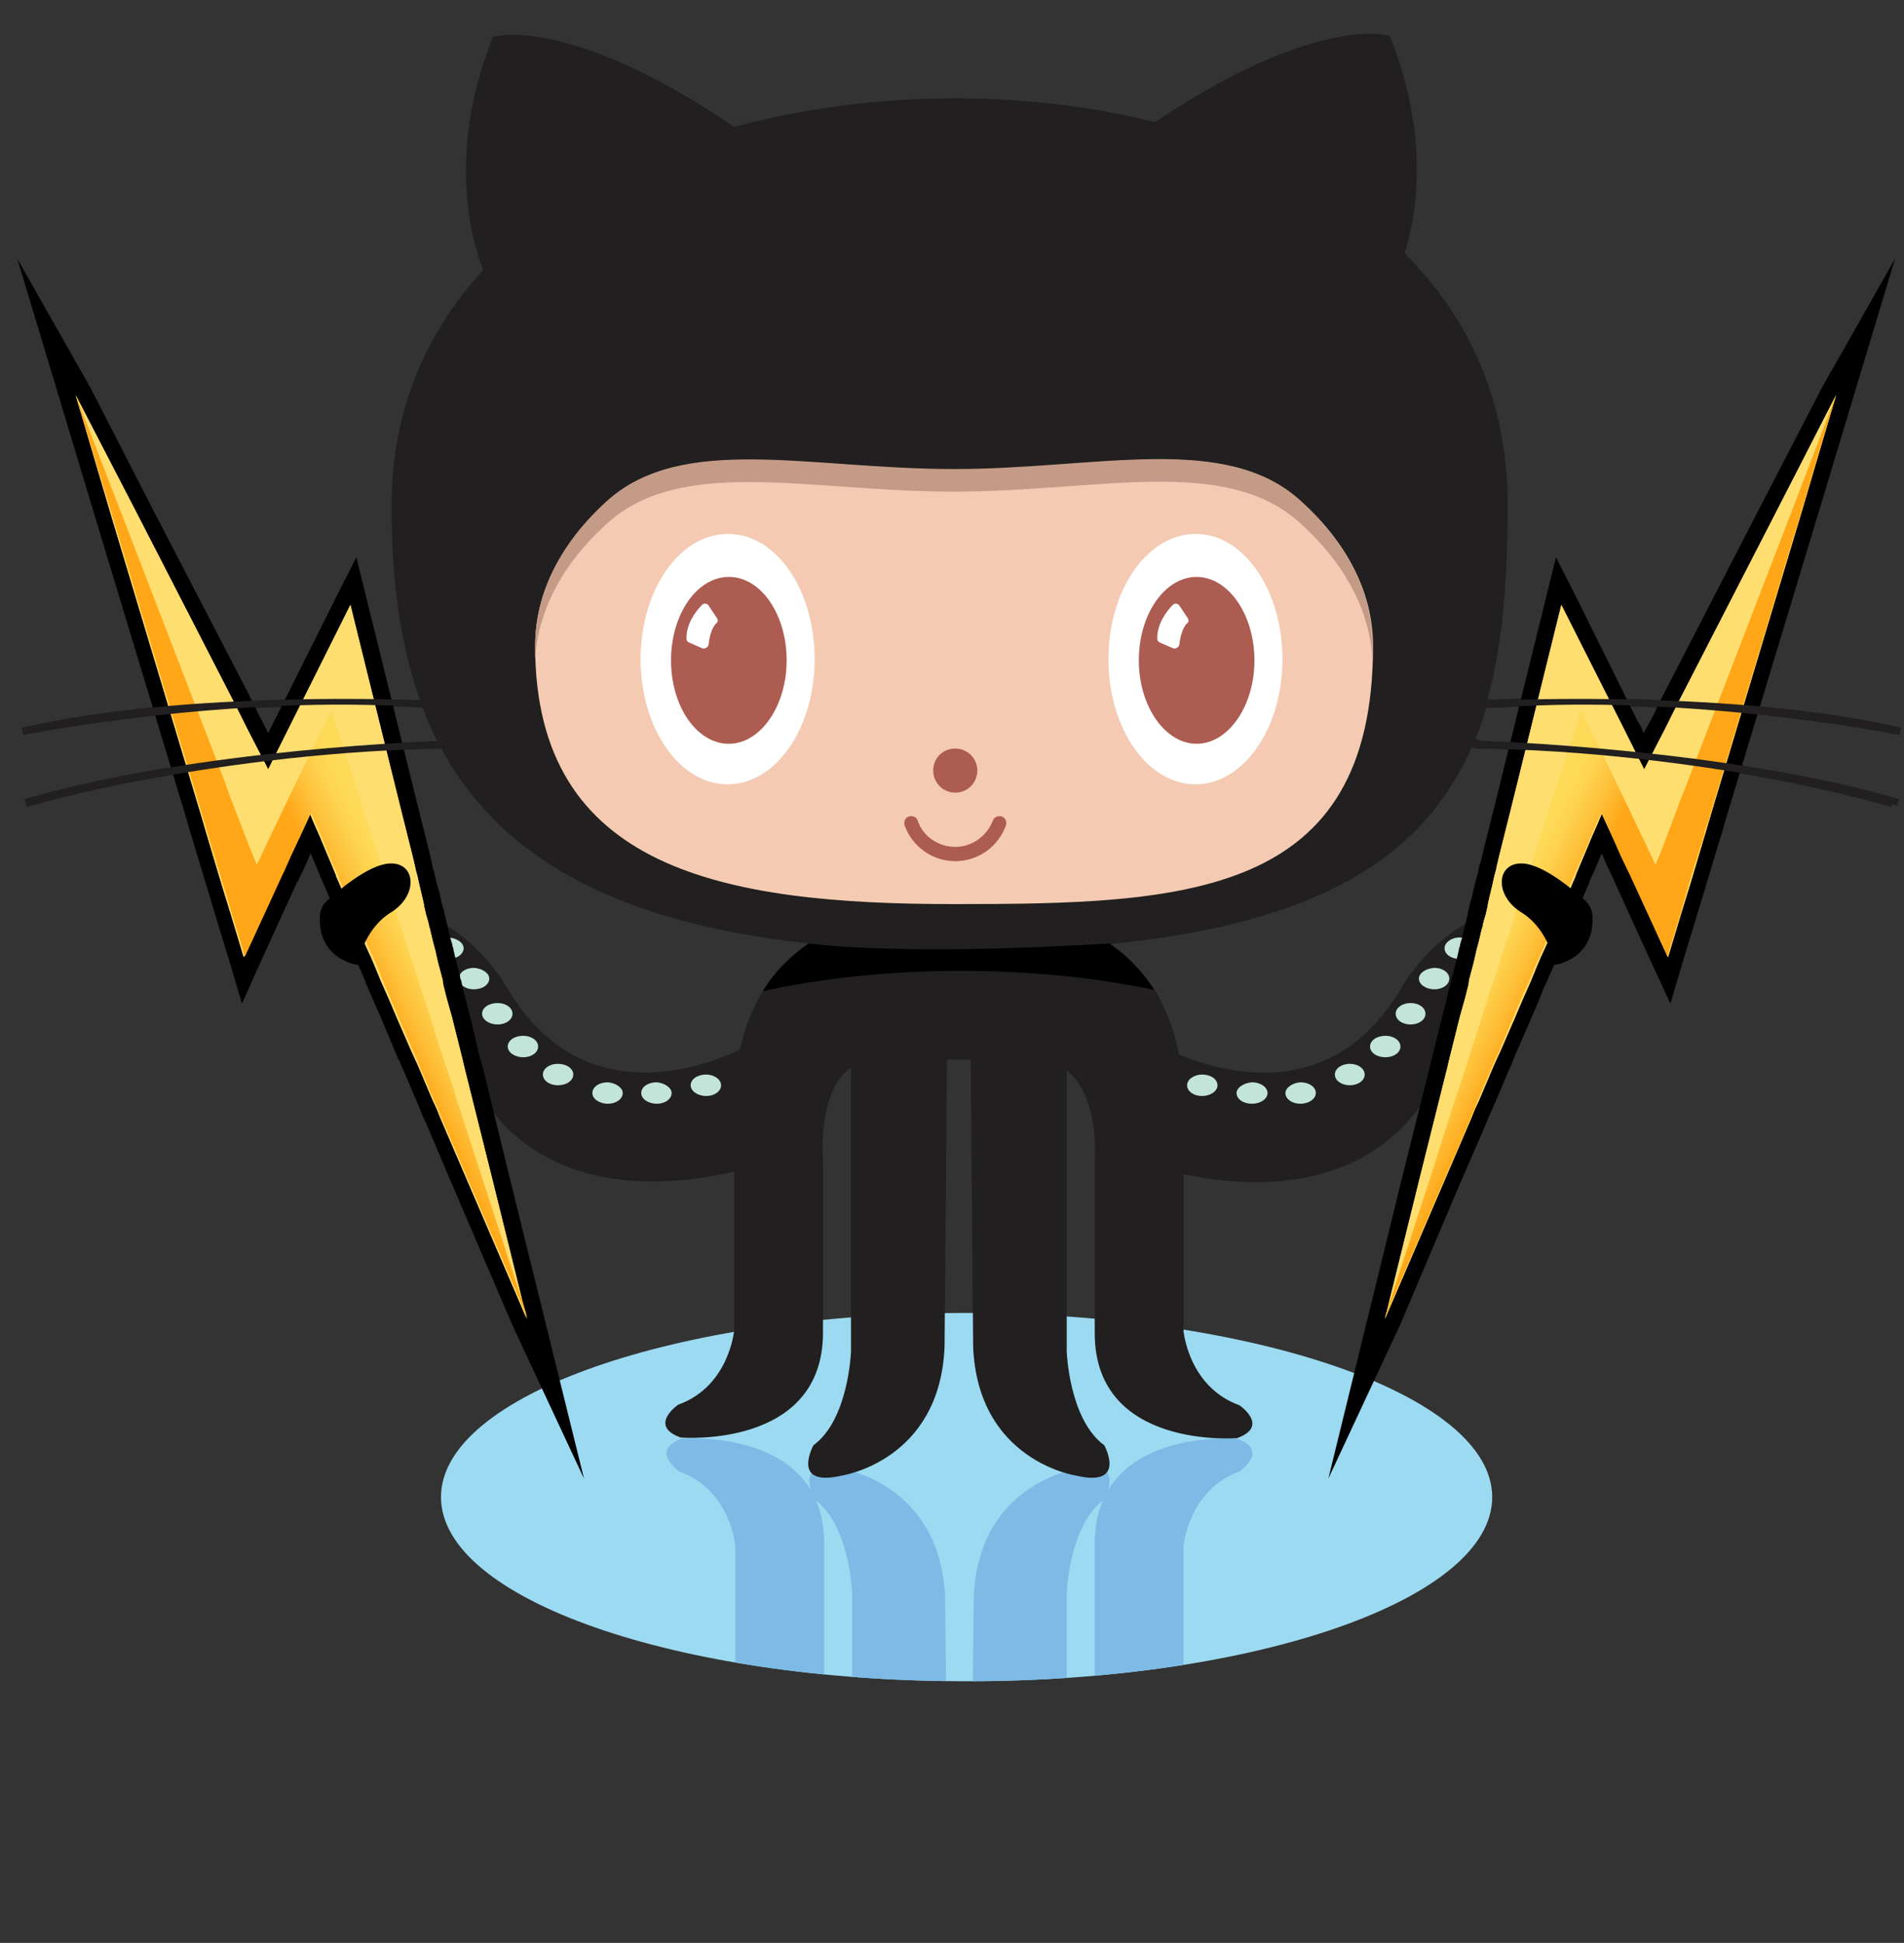 <?xml version="1.0" encoding="utf-8"?>
<!-- Generator: Adobe Illustrator 20.1.0, SVG Export Plug-In . SVG Version: 6.00 Build 0)  -->
<svg version="1.0" id="Layer_1" xmlns="http://www.w3.org/2000/svg" xmlns:xlink="http://www.w3.org/1999/xlink" x="0px" y="0px"
	 viewBox="0 0 319.5 326" style="enable-background:new 0 0 319.5 326;" xml:space="preserve">
<rect x="0" y="0" width="319.5" height="326" fill="#333333" stroke="none"/>
<style type="text/css">
	.st0{fill:#9CDAF1;}
	.st1{clip-path:url(#SVGID_2_);fill:#7DBBE6;}
	.st2{fill:#211F1F;}
	.st3{fill:#F4CBB2;}
	.st4{fill:#FFFFFF;}
	.st5{fill:#AD5C51;}
	.st6{fill:#C3E4D8;}
	.st7{fill:#FFD34D;}
	.st8{fill:#FFDE70;}
	.st9{fill:url(#SVGID_3_);}
	.st10{fill:#C49B87;}
	.st11{fill:url(#SVGID_4_);}
</style>
<g>
	<g>
		<path class="st0" d="M250.4,251.2c0,17.1-39.5,30.9-88.2,30.9c-48.7,0-88.2-13.8-88.2-30.9s39.5-30.9,88.2-30.9
			C210.9,220.4,250.4,234.2,250.4,251.2L250.4,251.2z M250.4,251.2"/>
		<g>
			<defs>
				<path id="SVGID_1_" d="M124.2,306.5c2,9.2,6.8,14.6,11.5,17.8l50.5-0.1c6.1-4.1,12.4-12,12.4-26.8v-38c0,0,0.8-9.4,9.4-12.5
					c0,0,5.1-3.5-0.4-5.5c0,0-23.9-2-23.9,17.6v29c0,0,0.9,10.7-4.7,15.1v-35.8c0,0,0.4-11.4,6.3-15.7c0,0,3.9-7.1-4.7-5.1
					c0,0-16.5,2.4-17.2,21.6l-0.4,36.8h-4l-0.4-36.8c-0.8-19.2-17.2-21.6-17.2-21.6c-8.6-2-4.7,5.1-4.7,5.1
					c5.9,4.3,6.3,15.7,6.3,15.7v36.2c-5.7-4-4.7-15.5-4.7-15.5v-29c0-19.6-23.9-17.6-23.9-17.6c-5.5,2-0.4,5.5-0.4,5.5
					c8.6,3.1,9.4,12.5,9.4,12.5V286L124.2,306.5z"/>
			</defs>
			<clipPath id="SVGID_2_">
				<use xlink:href="#SVGID_1_"  style="overflow:visible;"/>
			</clipPath>
			<path class="st1" d="M250.4,251.2c0,17.1-39.5,30.9-88.2,30.9c-48.7,0-88.2-13.8-88.2-30.9s39.5-30.9,88.2-30.9
				C210.9,220.4,250.4,234.2,250.4,251.2L250.4,251.2z M250.4,251.2"/>
		</g>
		<path class="st2" d="M317.9,123.2l0.2-1.2c-25.9-5.2-52.4-5.2-68.5-4.6c2.6-9.5,3.4-20.5,3.4-32.7c0-17.5-6.6-31.5-17.3-42.2
			c1.9-6,4.4-19.4-2.5-36.5c0,0-12.1-3.8-39.4,14.5c-10.7-2.7-22.1-4-33.5-4c-12.5,0-25.2,1.6-37.1,4.8C95.1,2.2,82.7,6.2,82.7,6.2
			c-8.1,20.3-3.1,35.4-1.6,39.1c-9.5,10.3-15.4,23.5-15.4,39.6c0,12.2,1.4,23.1,4.8,32.6c-16.2-0.6-41.8-0.4-66.8,4.6l0.2,1.2
			c25.1-5,50.9-5.2,67-4.6c0.7,2,1.6,3.9,2.5,5.7c-15.9,0.5-43.1,2.6-69.2,9.9l0.3,1.1c26.3-7.4,53.7-9.4,69.5-9.9
			c9.5,17.7,28.3,29.2,61.7,32.8c-2.7,1.8-5.5,4.4-7.7,8c-1.6,2.7-3,5.9-3.8,9.8c-6.5,3.1-26.9,10.6-39.2-10.5c0,0-6.9-12.6-20-13.5
			c0,0-12.8-0.2-0.9,7.9c0,0,8.5,4,14.4,19.1c0,0,7.7,25.8,44.7,17.5v26.6c0,0-0.8,9.4-9.4,12.5c0,0-5.1,3.5,0.4,5.5
			c0,0,23.9,2,23.9-17.6v-29c0,0-1-11.5,4.7-15.5v47.7c0,0-0.4,11.4-6.3,15.7c0,0-3.9,7.1,4.7,5.1c0,0,16.5-2.4,17.3-21.6l0.4-48.2
			h4l0.4,48.2c0.8,19.2,17.3,21.6,17.3,21.6c8.6,2,4.7-5.1,4.7-5.1c-5.9-4.3-6.3-15.7-6.3-15.7v-47.2c5.6,4.4,4.7,15.1,4.7,15.1v29
			c0,19.6,23.9,17.6,23.9,17.6c5.5-2,0.4-5.5,0.4-5.5c-8.6-3.1-9.4-12.5-9.4-12.5v-38c0-8.4-2-14.5-4.8-19.1c-2.2-3.5-4.9-6-7.5-7.8
			c35.6-3.5,52.7-15,60.6-32.9c15.6,0.4,43.6,2.3,70.5,9.9l0.3-1.1c-26.7-7.5-54.6-9.5-70.3-9.9c0.8-1.8,1.4-3.7,2-5.6
			C265.2,118,291.9,118,317.9,123.2z"/>
		<path class="st3" d="M218.2,84c7.7,6.9,12.2,15.3,12.2,24.4c0,42.2-31.5,43.3-70.3,43.3c-38.8,0-70.3-5.8-70.3-43.3
			c0-9,4.4-17.3,12-24.2c12.6-11.5,34-5.4,58.3-5.4C184.3,78.8,205.6,72.6,218.2,84L218.2,84z M218.2,84"/>
		<path class="st4" d="M136.7,110.6c0,11.6-6.5,21-14.6,21c-8.1,0-14.6-9.4-14.6-21c0-11.6,6.5-21,14.6-21
			C130.2,89.5,136.7,98.9,136.7,110.6L136.7,110.6z M136.7,110.6"/>
		<path class="st5" d="M132,110.8c0,7.7-4.4,14-9.7,14c-5.4,0-9.7-6.3-9.7-14c0-7.8,4.4-14,9.7-14C127.7,96.8,132,103.1,132,110.8
			L132,110.8z M132,110.8"/>
		<path class="st4" d="M215.2,110.6c0,11.6-6.5,21-14.6,21c-8.1,0-14.6-9.4-14.6-21c0-11.6,6.5-21,14.6-21
			C208.6,89.5,215.2,98.9,215.2,110.6L215.2,110.6z M215.2,110.6"/>
		<path class="st5" d="M210.5,110.8c0,7.7-4.4,14-9.7,14s-9.7-6.3-9.7-14c0-7.8,4.4-14,9.7-14S210.5,103.1,210.5,110.8L210.5,110.8z
			 M210.5,110.8"/>
		<path class="st5" d="M164,129.3c0,2-1.6,3.7-3.7,3.7c-2,0-3.7-1.6-3.7-3.7s1.6-3.7,3.7-3.7C162.3,125.6,164,127.2,164,129.3
			L164,129.3z M164,129.3"/>
		<path class="st5" d="M151.8,138.5c-0.2-0.6,0.1-1.3,0.7-1.5c0.6-0.2,1.3,0.1,1.5,0.7c0.9,2.7,3.5,4.4,6.3,4.4
			c2.8,0,5.3-1.8,6.3-4.4c0.2-0.6,0.9-0.9,1.5-0.7c0.6,0.2,0.9,0.9,0.7,1.5c-1.3,3.6-4.7,6-8.5,6
			C156.5,144.5,153.1,142.1,151.8,138.5L151.8,138.5z M151.8,138.5"/>
		<path class="st6" d="M70.7,155.2c0,1-1.1,1.8-2.6,1.8c-1.4,0-2.5-0.8-2.5-1.8c0-1,1.1-1.8,2.5-1.8
			C69.6,153.4,70.7,154.2,70.7,155.2L70.7,155.2z M70.7,155.2"/>
		<path class="st6" d="M77.8,159.1c0,1-1.1,1.8-2.6,1.8c-1.4,0-2.5-0.8-2.5-1.8c0-1,1.1-1.8,2.5-1.8
			C76.7,157.4,77.8,158.2,77.8,159.1L77.8,159.1z M77.8,159.1"/>
		<path class="st6" d="M82.1,164.2c0,1-1.1,1.8-2.6,1.8c-1.4,0-2.5-0.8-2.5-1.8c0-1,1.1-1.8,2.5-1.8C81,162.5,82.1,163.3,82.1,164.2
			L82.1,164.2z M82.1,164.2"/>
		<path class="st6" d="M86,170.1c0,1-1.1,1.8-2.5,1.8c-1.4,0-2.6-0.8-2.6-1.8s1.1-1.8,2.6-1.8C84.9,168.3,86,169.1,86,170.1
			L86,170.1z M86,170.1"/>
		<path class="st6" d="M90.3,175.6c0,1-1.1,1.8-2.5,1.8c-1.4,0-2.6-0.8-2.6-1.8c0-1,1.1-1.8,2.6-1.8
			C89.2,173.8,90.3,174.6,90.3,175.6L90.3,175.6z M90.3,175.6"/>
		<path class="st6" d="M96.2,180.3c0,1-1.1,1.8-2.6,1.8c-1.4,0-2.5-0.8-2.5-1.8c0-1,1.1-1.8,2.5-1.8
			C95.1,178.5,96.2,179.3,96.2,180.3L96.2,180.3z M96.2,180.3"/>
		<path class="st6" d="M104.5,183.4c0,1-1.1,1.8-2.5,1.8c-1.4,0-2.6-0.8-2.6-1.8c0-1,1.1-1.8,2.6-1.8
			C103.3,181.7,104.5,182.5,104.5,183.4L104.5,183.4z M104.5,183.4"/>
		<path class="st6" d="M112.7,183.4c0,1-1.1,1.8-2.5,1.8c-1.4,0-2.6-0.8-2.6-1.8c0-1,1.1-1.8,2.6-1.8
			C111.5,181.7,112.7,182.5,112.7,183.4L112.7,183.4z M112.7,183.4"/>
		<path class="st6" d="M121,182.1c0,1-1.1,1.8-2.5,1.8c-1.4,0-2.6-0.8-2.6-1.8c0-1,1.1-1.8,2.6-1.8C119.8,180.3,121,181.1,121,182.1
			L121,182.1z M121,182.1"/>
	</g>
	<g>
		<polygon points="15.2,65.1 25.3,84.8 41.8,116.6 42.7,118.5 42.7,118.5 42.9,118.8 43.2,119.5 43.2,119.5 44,121 45,123 
			45.4,122.2 46.1,120.8 56.4,100.2 59.8,93.5 61.6,100.8 69.9,134.4 70.2,135.6 71.2,139.6 72,142.8 72.5,144.9 72.5,145 
			72.7,145.9 72.8,146.1 73.2,147.9 73.8,150 74,150.9 74,151.1 74.1,151.5 74.5,152.8 74.7,153.8 75.1,155.4 75.1,155.4 
			75.6,157.5 75.9,158.5 75.9,158.6 75.9,158.7 76,158.9 76.1,159.3 76.1,159.4 76.1,159.4 76.4,160.7 77.2,163.8 77.2,163.9 
			77.2,164 77.2,164 77.4,164.6 77.8,166.5 78.3,168.3 78.3,168.3 78.3,168.4 78.7,169.8 79.1,171.4 79.1,171.4 80.3,176.6 
			80.9,178.7 81.4,180.7 85.5,197.5 98,248.1 86,222.4 76.1,199.3 71.6,188.7 70.9,187.2 70.3,185.7 67.8,179.8 67.3,178.7 
			67,177.9 66.9,177.9 66.7,177.4 64.4,171.9 63.6,170 63,168.7 61.8,165.9 61.1,164.2 61.1,164.2 61.1,164.2 61,163.9 60.9,163.7 
			60.1,161.9 59.5,160.4 58.4,157.8 57.6,156.1 57.6,156.1 57.6,156.1 57.4,155.6 56.6,153.8 56,152.4 54.9,149.7 54.2,148.1 
			54.2,148 54.1,148 54.1,147.9 53.4,146.2 52.3,143.6 52.1,143.2 51.4,144.9 50.2,147.4 50,147.9 50,147.9 49.9,147.9 43.6,161.7 
			40.6,168.4 38.5,161.3 36.3,154.1 34.7,148.8 32.2,140.5 31.7,138.9 31.7,138.8 31.7,138.8 31.2,137.1 16.1,87.2 2.9,43.4 		"/>
		<g>
			<path class="st7" d="M12.7,66.3L22.9,86l16.4,31.9l0,0l1.1,2.2l0,0l1.1,2.2l3.5,6.8l2.1-4.2l0.7-1.4l0.7-1.4l10.3-20.6l8.3,33.6
				l0.3,1.2l1,4l0.8,3.2l0.5,2.1l0,0.1l0.2,0.8l0.1,0.3l0.4,1.8l0.5,2.1l0.2,0.9l0.1,0.6l0,0l0.3,1.3l0.3,1c0,0,0,0,0,0l0.2,0.8
				l0,0.2l0.1,0.2l0.6,2.5l0.3,1.1l0.1,0.4l0.1,0.5l0.3,1.3l0.8,3l0,0.2l0.1,0.6l0.5,2l0.5,1.8l0,0l0.4,1.4l0,0l1.7,6.8l0.5,2.1
				l0.5,2l4.2,16.8l5.7,23.1l-9.9-23l-4.6-10.7l-0.6-1.5l-0.7-1.5l-2.5-5.9l-0.5-1.1l-0.6-1.3l0,0l-2.4-5.5l-0.8-1.9l-0.6-1.4
				l-1.2-2.7l-0.7-1.7l-0.2-0.5l0,0l-0.8-1.9l-0.7-1.5l-1.1-2.5l-0.7-1.7l-0.2-0.5l-0.8-1.8l-0.6-1.4l-1.1-2.7l-0.7-1.6l0-0.1
				l-0.7-1.7l-1.1-2.6l-1-2.4l0,0l-0.8-1.8l-0.8-1.9l-1.8,3.9l-1.6,3.4l-1.2,2.5l-0.2,0.5l-6.3,13.8l-2.2-7.3l-1.6-5.2l-2.5-8.4l0,0
				l-0.5-1.7l-0.5-1.7l-15-50L12.7,66.3z"/>
			<path class="st8" d="M12.7,66.3L22.9,86l16.4,31.9l0,0l1.1,2.2l0,0l1.1,2.2l3.5,6.8l2.1-4.2l0.7-1.4l0.7-1.4l10.3-20.6l8.3,33.6
				l0.3,1.2l1,4l0.8,3.2l0.5,2.1l0,0.1l0.2,0.8l0.1,0.3l0.4,1.8l0.5,2.1l0.2,0.9l0.1,0.6l0,0l0.3,1.3l0.3,1c0,0,0,0,0,0l0.2,0.8
				l0,0.2l0.1,0.2l0.6,2.5l0.3,1.1l0.1,0.4l0.1,0.5l0.3,1.3l0.8,3l0,0.2l0.1,0.6l0.5,2l0.5,1.8l0,0l0.4,1.4l0,0l1.7,6.8l0.5,2.1
				l0.5,2l4.2,16.8l5.7,23.1l-9.9-23l-4.6-10.7l-0.6-1.5l-0.7-1.5l-2.5-5.9l-0.5-1.1l-0.6-1.3l0,0l-2.4-5.5l-0.8-1.9l-0.6-1.4
				l-1.2-2.7l-0.7-1.7l-0.2-0.5l0,0l-0.8-1.9l-0.7-1.5l-1.1-2.5l-0.7-1.7l-0.2-0.5l-0.8-1.8l-0.6-1.4l-1.1-2.7l-0.7-1.6l0-0.1
				l-0.7-1.7l-1.1-2.6l-1-2.4l0,0l-0.8-1.8l-0.8-1.9l-1.8,3.9l-1.6,3.4l-1.2,2.5l-0.2,0.5l-6.3,13.8l-2.2-7.3l-1.6-5.2l-2.5-8.4l0,0
				l-0.5-1.7l-0.5-1.7l-15-50L12.7,66.3z"/>
			
				<linearGradient id="SVGID_3_" gradientUnits="userSpaceOnUse" x1="681.608" y1="-205.767" x2="684.749" y2="-215.573" gradientTransform="matrix(-0.688 -0.726 0.726 -0.688 679.277 491.804)">
				<stop  offset="0" style="stop-color:#FEDA59"/>
				<stop  offset="0.232" style="stop-color:#FED350"/>
				<stop  offset="0.604" style="stop-color:#FEC039"/>
				<stop  offset="1" style="stop-color:#FFA719"/>
			</linearGradient>
			<polygon class="st9" points="12.7,66.3 20.4,86.2 37,129.3 37.8,131.4 38.5,133.4 42.1,142.7 43.1,145.1 45.8,139.4 50.6,129.4 
				51.3,128 52,126.5 55.6,119.2 60.7,134.9 60.7,135.1 61.2,136.8 62.1,139.3 62.2,139.6 62.3,140.2 62.4,140.2 62.4,140.3 
				63.3,143 63.5,143.6 63.7,144.3 63.7,144.3 63.9,144.9 64,145.4 65,148.4 65.1,148.7 65.1,148.9 65.2,148.9 65.3,149.3 
				66.1,151.7 66.2,152.2 66.6,153.4 66.8,153.9 67.8,157.1 67.9,157.3 68,157.6 68.8,160.3 68.9,160.6 69.4,162 69.5,162.3 
				70.7,166.1 70.8,166.2 70.8,166.4 71.5,168.6 71.7,169 72.1,170.3 73.2,173.9 73.6,175 73.7,175.5 75.5,180.9 76.1,182.7 
				76.6,184.4 81.1,198.2 88.6,221.3 78.7,198.3 74.1,187.6 73.5,186.1 72.8,184.6 70.3,178.7 69.9,177.6 69.3,176.3 69.3,176.3 
				66.9,170.8 66.1,168.9 65.5,167.5 64.4,164.9 63.7,163.2 63.5,162.7 63.5,162.6 62.7,160.8 62,159.3 60.9,156.7 60.2,155 
				60,154.5 59.2,152.7 58.6,151.3 57.4,148.6 56.7,147 56.7,146.8 55.9,145.1 54.8,142.5 53.8,140 53.8,140 53,138.2 52.2,136.4 
				50.4,140.3 48.8,143.7 47.7,146.2 47.4,146.8 41.1,160.5 38.9,153.3 37.3,148 34.8,139.7 34.8,139.7 34.3,138 33.8,136.3 
				18.8,86.4 			"/>
		</g>
	</g>
	<path d="M53.7,153.4c0.1-0.8,0.5-1.6,1.1-2.2c2-1.8,6.9-6,10.4-6.3c4.6-0.4,5.1,5.3,0.4,8.2s-5.6,8.8-5.6,8.8S53.1,161,53.7,153.4z
		"/>
	<path class="st4" d="M118.9,108.2c0.1-1.1,0.5-2.9,1.3-3.6c0.3-0.2,0.3-0.6,0.1-0.9l-1.4-2.1c-0.3-0.4-0.8-0.4-1.1-0.1
		c-1,1-2.7,3.2-2.6,5.7c0,0.3,0.2,0.5,0.4,0.6l2.3,1C118.3,108.9,118.8,108.6,118.9,108.2z"/>
	<path class="st4" d="M197.9,108.2c0.1-1.1,0.5-2.9,1.3-3.6c0.3-0.2,0.3-0.6,0.1-0.9l-1.4-2.1c-0.3-0.4-0.8-0.4-1.1-0.1
		c-1,1-2.7,3.2-2.6,5.7c0,0.3,0.2,0.5,0.4,0.6l2.3,1C197.3,108.9,197.8,108.6,197.9,108.2z"/>
	<path class="st10" d="M218.2,84c-12.7-11.5-34-5.3-58.1-5.3c-24.3,0-45.6-6.1-58.3,5.4c-7.6,6.9-12,15.3-12,24.2c0,0.8,0,1.5,0,2.3
		c0.5-8.4,4.8-16.2,12-22.7c12.6-11.5,34-5.4,58.3-5.4c24.2,0,45.5-6.2,58.1,5.3c7.3,6.6,11.7,14.5,12.1,23c0-0.8,0-1.6,0-2.4
		C230.4,99.4,225.9,91,218.2,84z"/>
	<path d="M193.7,166.1c-10-2.1-20.9-3.2-32.5-3.2c-11.8,0-23,1.2-33.2,3.4c2.2-3.6,5-6.1,7.7-8c0,0,14.5,2.2,50.5,0
		C188.9,160.2,191.5,162.7,193.7,166.1z"/>
	<g>
		<path class="st2" d="M191.8,183.8l4.4-7.6c6.6,3.1,26.8,10.4,39-10.5c0,0,6.9-12.6,20-13.5c0,0,12.8-0.2,0.9,7.9
			c0,0-8.5,4-14.4,19.1c0,0-7.7,25.8-44.7,17.5L191.8,183.8z"/>
		<path class="st6" d="M249.5,155.2c0,1,1.1,1.8,2.5,1.8c1.4,0,2.6-0.8,2.6-1.8s-1.1-1.8-2.6-1.8
			C250.6,153.4,249.5,154.2,249.5,155.2z"/>
		<path class="st6" d="M242.4,159.1c0,1,1.1,1.8,2.5,1.8s2.5-0.8,2.5-1.8c0-1-1.1-1.8-2.5-1.8S242.4,158.2,242.4,159.1z"/>
		<path class="st6" d="M238.1,164.2c0,1,1.2,1.8,2.6,1.8c1.4,0,2.5-0.8,2.5-1.8c0-1-1.1-1.8-2.5-1.8
			C239.2,162.5,238.1,163.3,238.1,164.2z"/>
		<path class="st6" d="M234.2,170.1c0,1,1.1,1.8,2.5,1.8c1.4,0,2.5-0.8,2.5-1.8c0-1-1.1-1.8-2.5-1.8
			C235.3,168.3,234.2,169.1,234.2,170.1z"/>
		<path class="st6" d="M229.9,175.6c0,1,1.1,1.8,2.6,1.8c1.4,0,2.5-0.8,2.5-1.8c0-1-1.1-1.8-2.5-1.8
			C231,173.8,229.9,174.6,229.9,175.6z"/>
		<path class="st6" d="M224,180.3c0,1,1.1,1.8,2.5,1.8c1.4,0,2.5-0.8,2.5-1.8c0-1-1.1-1.8-2.5-1.8C225.1,178.5,224,179.3,224,180.3z
			"/>
		<path class="st6" d="M215.7,183.4c0,1,1.1,1.8,2.5,1.8c1.4,0,2.6-0.8,2.6-1.8c0-1-1.1-1.8-2.6-1.8
			C216.9,181.7,215.7,182.5,215.7,183.4z"/>
		<path class="st6" d="M207.5,183.4c0,1,1.1,1.8,2.6,1.8c1.4,0,2.6-0.8,2.6-1.8c0-1-1.2-1.8-2.6-1.8
			C208.7,181.7,207.5,182.5,207.5,183.4z"/>
		<path class="st6" d="M199.2,182.1c0,1,1.1,1.8,2.5,1.8c1.4,0,2.6-0.8,2.6-1.8s-1.1-1.8-2.6-1.8
			C200.4,180.3,199.2,181.1,199.2,182.1z"/>
	</g>
	<g>
		<g>
			<polygon points="305.7,65.1 295.5,84.8 279.1,116.6 278.1,118.5 278.2,118.5 278,118.8 277.7,119.5 277.7,119.5 276.9,121 
				275.8,123 275.5,122.2 274.7,120.8 264.5,100.2 261.1,93.5 259.3,100.8 251,134.4 250.7,135.6 249.7,139.6 248.9,142.8 
				248.4,144.9 248.3,145 248.1,145.9 248.1,146.1 247.6,147.9 247.1,150 246.9,150.9 246.8,151.1 246.7,151.5 246.4,152.8 
				246.2,153.8 245.8,155.4 245.8,155.4 245.3,157.5 245,158.5 245,158.6 245,158.7 244.9,158.9 244.8,159.3 244.8,159.4 
				244.8,159.4 244.5,160.7 243.7,163.8 243.7,163.9 243.7,164 243.6,164 243.5,164.6 243,166.5 242.6,168.3 242.6,168.3 
				242.6,168.4 242.2,169.8 241.8,171.4 241.8,171.4 240.5,176.6 240,178.7 239.5,180.7 235.3,197.5 222.9,248.1 234.9,222.4 
				244.7,199.3 249.3,188.7 249.9,187.2 250.6,185.7 253.1,179.8 253.6,178.7 253.9,177.9 253.9,177.9 254.1,177.4 256.5,171.9 
				257.3,170 257.9,168.7 259,165.9 259.8,164.2 259.8,164.2 259.8,164.2 259.9,163.9 260,163.7 260.8,161.9 261.4,160.4 
				262.5,157.8 263.2,156.1 263.3,156.1 263.3,156.1 263.5,155.6 264.2,153.8 264.9,152.4 266,149.7 266.7,148.1 266.7,148 
				266.7,148 266.7,147.9 267.5,146.2 268.6,143.6 268.8,143.2 269.5,144.9 270.7,147.4 270.9,147.9 270.9,147.9 270.9,147.9 
				277.2,161.7 280.3,168.4 282.4,161.3 284.6,154.1 286.2,148.8 288.7,140.5 289.2,138.9 289.2,138.8 289.2,138.8 289.7,137.1 
				304.8,87.2 318,43.4 			"/>
			<g>
				<path class="st7" d="M308.1,66.3L298,86l-16.4,31.9l0,0l-1.1,2.2l0,0l-1.1,2.2l-3.5,6.8l-2.1-4.2l-0.7-1.4l-0.7-1.4L262,101.5
					l-8.3,33.6l-0.3,1.2l-1,4l-0.8,3.2l-0.5,2.1l0,0.1l-0.2,0.8l-0.1,0.3l-0.4,1.8l-0.5,2.1l-0.2,0.9l-0.1,0.6l0,0l-0.3,1.3l-0.3,1
					c0,0,0,0,0,0l-0.2,0.8l0,0.2l-0.1,0.2l-0.6,2.5l-0.3,1.1l-0.1,0.4l-0.1,0.5l-0.3,1.3l-0.8,3l0,0.2l-0.1,0.6l-0.5,2l-0.5,1.8l0,0
					l-0.4,1.4l0,0l-1.7,6.8l-0.5,2.1l-0.5,2l-4.2,16.8l-5.7,23.1l9.9-23l4.6-10.7l0.6-1.5l0.7-1.5l2.5-5.9l0.5-1.1l0.6-1.3l0,0
					l2.4-5.5l0.8-1.9l0.6-1.4l1.2-2.7l0.7-1.7l0.2-0.5l0,0l0.8-1.9l0.7-1.5l1.1-2.5l0.7-1.7l0.2-0.5l0.8-1.8l0.6-1.4l1.1-2.7
					l0.7-1.6l0-0.1l0.7-1.7l1.1-2.6l1-2.4l0,0l0.8-1.8l0.8-1.9l1.8,3.9l1.6,3.4l1.2,2.5l0.2,0.5l6.3,13.8l2.2-7.3l1.6-5.2l2.5-8.4
					l0,0l0.5-1.7l0.5-1.7l15-50L308.1,66.3z"/>
				<path class="st8" d="M308.1,66.3L298,86l-16.4,31.9l0,0l-1.1,2.2l0,0l-1.1,2.2l-3.5,6.8l-2.1-4.2l-0.7-1.4l-0.7-1.4L262,101.5
					l-8.3,33.6l-0.3,1.2l-1,4l-0.8,3.2l-0.5,2.1l0,0.1l-0.2,0.8l-0.1,0.3l-0.4,1.8l-0.5,2.1l-0.2,0.9l-0.1,0.6l0,0l-0.3,1.3l-0.3,1
					c0,0,0,0,0,0l-0.2,0.8l0,0.2l-0.1,0.2l-0.6,2.5l-0.3,1.1l-0.1,0.4l-0.1,0.5l-0.3,1.3l-0.8,3l0,0.2l-0.1,0.6l-0.5,2l-0.5,1.8l0,0
					l-0.4,1.4l0,0l-1.7,6.8l-0.5,2.1l-0.5,2l-4.2,16.8l-5.7,23.1l9.9-23l4.6-10.7l0.6-1.5l0.7-1.5l2.5-5.9l0.5-1.1l0.6-1.3l0,0
					l2.4-5.5l0.8-1.9l0.6-1.4l1.2-2.7l0.7-1.7l0.2-0.5l0,0l0.8-1.9l0.7-1.5l1.1-2.5l0.7-1.7l0.2-0.5l0.8-1.8l0.6-1.4l1.1-2.7
					l0.7-1.6l0-0.1l0.7-1.7l1.1-2.6l1-2.4l0,0l0.8-1.8l0.8-1.9l1.8,3.9l1.6,3.4l1.2,2.5l0.2,0.5l6.3,13.8l2.2-7.3l1.6-5.2l2.5-8.4
					l0,0l0.5-1.7l0.5-1.7l15-50L308.1,66.3z"/>
				
					<linearGradient id="SVGID_4_" gradientUnits="userSpaceOnUse" x1="118.13" y1="388.337" x2="121.271" y2="378.531" gradientTransform="matrix(0.688 -0.726 -0.726 -0.688 460.419 491.804)">
					<stop  offset="0" style="stop-color:#FEDA59"/>
					<stop  offset="0.232" style="stop-color:#FED350"/>
					<stop  offset="0.604" style="stop-color:#FEC039"/>
					<stop  offset="1" style="stop-color:#FFA719"/>
				</linearGradient>
				<polygon class="st11" points="308.1,66.3 300.5,86.2 283.9,129.3 283.1,131.4 282.3,133.4 278.8,142.7 277.8,145.1 275.1,139.4 
					270.3,129.4 269.6,128 268.9,126.5 265.3,119.2 260.2,134.9 260.2,135.1 259.6,136.8 258.8,139.3 258.7,139.6 258.5,140.2 
					258.5,140.2 258.5,140.3 257.6,143 257.4,143.6 257.2,144.3 257.2,144.3 257,144.9 256.8,145.4 255.9,148.4 255.8,148.7 
					255.7,148.9 255.7,148.9 255.6,149.3 254.8,151.7 254.6,152.2 254.2,153.4 254.1,153.9 253.1,157.1 253,157.3 252.9,157.6 
					252,160.3 251.9,160.6 251.5,162 251.4,162.3 250.1,166.1 250.1,166.2 250,166.4 249.3,168.6 249.2,169 248.8,170.3 
					247.6,173.9 247.3,175 247.1,175.5 245.4,180.9 244.8,182.7 244.2,184.4 239.8,198.2 232.3,221.3 242.2,198.3 246.8,187.6 
					247.4,186.1 248,184.6 250.5,178.7 251,177.6 251.6,176.3 251.6,176.3 253.9,170.8 254.7,168.9 255.3,167.5 256.5,164.9 
					257.2,163.2 257.4,162.7 257.4,162.6 258.2,160.8 258.9,159.3 260,156.7 260.7,155 260.9,154.5 261.7,152.7 262.3,151.3 
					263.4,148.6 264.1,147 264.2,146.8 264.9,145.1 266.1,142.5 267.1,140 267.1,140 267.9,138.2 268.7,136.4 270.5,140.3 
					272,143.7 273.2,146.2 273.5,146.8 279.8,160.5 282,153.3 283.5,148 286.1,139.7 286,139.7 286.6,138 287.1,136.3 302.1,86.4 
									"/>
			</g>
		</g>
		<path d="M267.2,153.4c-0.1-0.8-0.5-1.6-1.1-2.2c-2-1.8-6.9-6-10.4-6.3c-4.6-0.4-5.1,5.3-0.4,8.2s5.6,8.8,5.6,8.8
			S267.8,161,267.2,153.4z"/>
	</g>
	<path class="st2" d="M70.5,117.5c0,0-39.1-1.8-66.8,4.6l0.2,1.2c0,0,35-6.9,67-4.6l1.6-1.6L70.5,117.5z"/>
	<path class="st2" d="M74.2,124.3c0,0-41.4,1.3-70.1,9.8l0.3,1.1c0,0,33.4-9.2,70.8-9.6l1.1-1.9L74.2,124.3z"/>
	<path class="st2" d="M252.3,117.5c0,0,39.1-1.8,66.7,4.6l-0.2,1.2c0,0-35-6.9-67-4.6l-4.5-0.9L252.3,117.5z"/>
	<path class="st2" d="M248.6,124.3c0,0,41.4,1.3,70.1,9.8l-0.3,1.1c0,0-33.4-9.2-70.8-9.6l-1.1-1.9L248.6,124.3z"/>
</g>
</svg>
